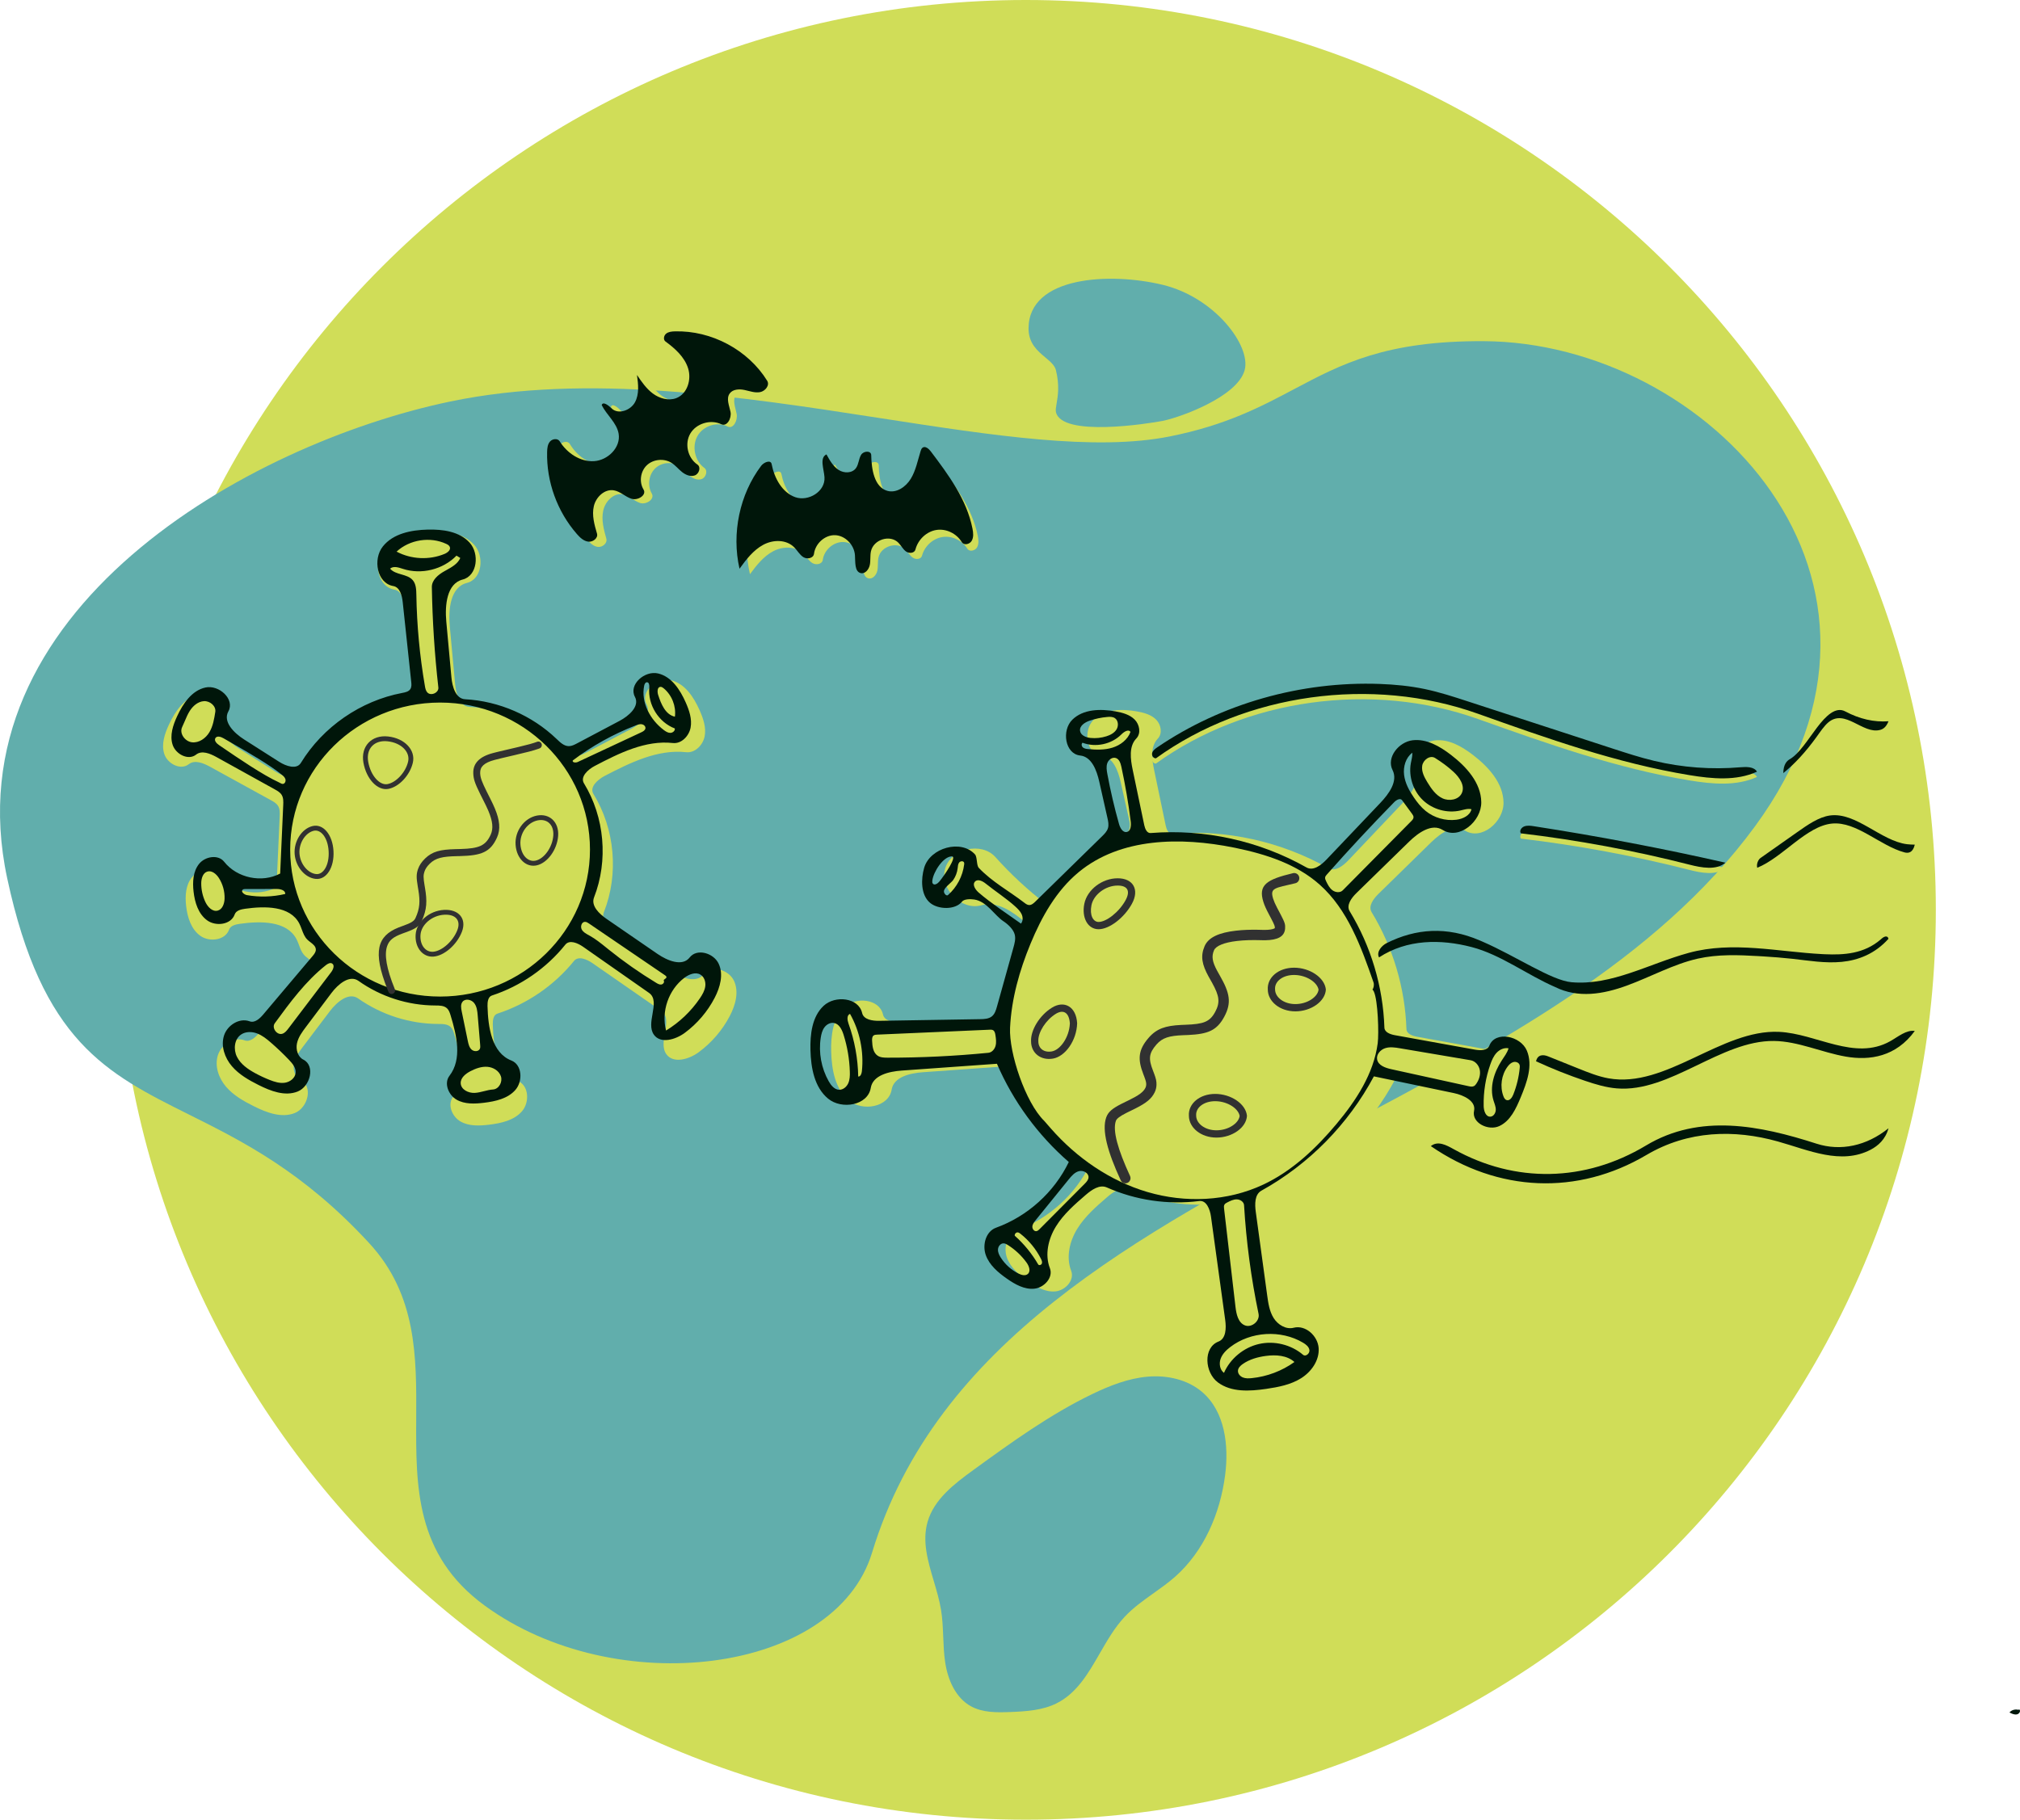<svg width="384" height="346" viewBox="0 0 384 346" fill="none" xmlns="http://www.w3.org/2000/svg">
<path d="M22 173C22 77.455 99.455 0 195 0C290.545 0 368 77.455 368 173C368 268.545 290.545 346 195 346C99.455 346 22 268.545 22 173Z" fill="#D0DD58"/>
<path d="M221.017 80.031C224.061 79.448 235.184 75.541 236.604 70.393C237.874 65.789 230.967 56.557 221.017 54.154C211.066 51.75 195.526 52.472 195.526 62.468C195.526 65.294 197.241 66.729 198.714 67.962C199.658 68.751 200.502 69.458 200.732 70.393C201.448 73.299 201.095 75.351 200.857 76.738C200.738 77.429 200.648 77.956 200.732 78.34C201.805 83.189 218.41 80.53 221.017 80.031Z" fill="#61AEAC"/>
<path d="M70.219 236.415C79.249 246.228 79.184 257.997 79.121 269.597C79.049 282.735 78.978 295.658 92.121 305.278C116.867 323.392 158.716 318.455 165.778 295.229C177.964 255.151 216.123 234.944 254.778 214.474C284.696 198.63 314.912 182.629 333.615 157.135C368.026 110.228 324.603 65.076 282.037 64.87C263.388 64.779 254.972 69.24 246.016 73.988C239.684 77.344 233.082 80.844 222.402 82.979C208.173 85.824 188.74 82.818 167.375 79.512C140.993 75.43 111.666 70.893 85.552 76.354C47.346 84.344 -9.546 116.014 1.366 166.981C8.006 197.994 20.189 204.074 35.934 211.93C46.064 216.985 57.668 222.775 70.219 236.415Z" fill="#61AEAC"/>
<path d="M223.365 299.824C222.079 300.957 220.677 301.955 219.276 302.951C217.322 304.341 215.371 305.729 213.745 307.482C211.884 309.487 210.475 311.936 209.076 314.364C206.883 318.173 204.718 321.934 200.885 323.862C198.192 325.217 195.081 325.408 192.068 325.528C189.517 325.63 186.824 325.668 184.584 324.441C181.653 322.834 180.183 319.406 179.681 316.101C179.436 314.489 179.371 312.857 179.305 311.225C179.236 309.512 179.167 307.799 178.891 306.109C178.59 304.271 178.047 302.437 177.505 300.608C176.383 296.822 175.27 293.062 176.338 289.354C177.572 285.074 181.405 282.145 185.01 279.528C192.272 274.257 199.584 268.956 207.667 265.058C210.995 263.454 214.503 262.079 218.184 261.763C221.865 261.448 225.767 262.298 228.564 264.711C232.86 268.417 233.623 274.822 232.9 280.449C231.963 287.746 228.881 294.957 223.365 299.824Z" fill="#61AEAC"/>
<path d="M328 165.032C326.302 166.517 323.481 166 321.178 165.412C310.68 162.733 299.954 160.74 289.119 159.454C288.789 158.992 289.192 158.346 289.764 158.132C290.335 157.917 290.988 158.007 291.6 158.102C303.83 159.994 315.976 162.307 328 165.032Z" fill="#D0DD58"/>
<path d="M314.448 145.67C319.801 146.948 325.385 147.362 330.884 146.887C332.027 146.788 333.447 146.779 334 147.728C330.088 149.526 325.473 149.096 321.187 148.39C307.331 146.108 294.078 141.391 280.921 136.7C260.789 129.521 236.835 132.844 219.747 145.186C219.233 145.23 218.889 144.613 219.033 144.146C219.177 143.679 219.618 143.356 220.036 143.071C232.203 134.796 247.347 130.491 262.336 131.048C265.189 131.154 268.042 131.431 270.83 132.014C273.603 132.593 276.295 133.47 278.98 134.345C288.168 137.339 297.357 140.334 306.546 143.329C309.156 144.179 311.77 145.031 314.448 145.67Z" fill="#D0DD58"/>
<path d="M117.97 78.016C119.206 79.288 121.501 78.409 122.316 76.814C123.132 75.22 122.919 73.295 122.685 71.507C123.537 72.828 124.413 74.176 125.64 75.131C126.867 76.085 128.532 76.59 129.965 76.021C132.038 75.198 132.835 72.388 132.167 70.196C131.499 68.004 129.765 66.351 127.978 64.986C127.521 64.637 127.65 63.834 128.087 63.459C128.525 63.084 129.134 63.025 129.702 63.008C136.511 62.805 143.301 66.618 146.848 72.639C147.362 73.511 146.487 74.663 145.517 74.85C144.547 75.036 143.575 74.633 142.609 74.424C141.643 74.214 140.469 74.278 139.893 75.107C139.192 76.114 139.806 77.483 140.039 78.701C140.273 79.918 139.4 81.647 138.322 81.103C136.346 80.108 133.694 80.943 132.586 82.907C131.479 84.872 132.082 87.673 133.891 88.964C134.602 89.472 134.217 90.777 133.405 91.081C132.592 91.385 131.686 90.969 131.018 90.401C130.351 89.833 129.808 89.107 129.08 88.626C127.684 87.705 125.688 87.916 124.501 89.11C123.313 90.303 123.052 92.363 123.9 93.834C124.526 94.919 122.84 96.019 121.676 95.637C120.512 95.256 119.602 94.206 118.399 93.99C116.671 93.679 115.067 95.302 114.676 97.072C114.285 98.841 114.775 100.678 115.262 102.422C115.505 103.292 114.513 104.102 113.645 103.989C112.777 103.877 112.096 103.185 111.525 102.499C107.877 98.11 105.87 92.296 106.007 86.507C106.023 85.789 106.093 85.015 106.547 84.47C107.001 83.926 107.973 83.812 108.335 84.426C109.684 86.712 112.121 88.463 114.705 88.303C117.288 88.143 119.697 85.616 119.28 82.972C118.942 80.825 117.063 79.33 116.135 77.378C116.352 76.584 117.405 77.434 117.97 78.016V78.016Z" fill="#D0DD58"/>
<path d="M152.737 105.276C151.253 103.812 148.806 103.85 146.977 104.817C145.149 105.784 143.807 107.487 142.568 109.176C141.066 102.736 142.591 95.621 146.586 90.431C147.105 89.757 148.377 89.265 148.54 90.109C149.04 92.691 150.507 95.298 152.929 96.138C155.35 96.978 158.547 95.119 158.362 92.494C158.256 90.99 157.395 88.959 158.73 88.343C159.327 89.409 159.964 90.519 160.981 91.167C161.998 91.814 163.513 91.809 164.227 90.822C164.73 90.127 164.716 89.155 165.166 88.424C165.617 87.692 167.032 87.606 167.049 88.472C167.098 91.054 167.614 94.296 170.032 94.98C171.711 95.454 173.475 94.285 174.411 92.772C175.346 91.26 175.687 89.452 176.228 87.748C176.301 87.519 176.387 87.278 176.572 87.132C177.066 86.743 177.731 87.291 178.117 87.792C181.407 92.06 184.797 96.54 185.872 101.876C186.022 102.62 186.112 103.449 185.723 104.095C185.334 104.741 184.277 104.964 183.88 104.323C182.894 102.733 180.96 101.829 179.149 102.112C177.339 102.396 175.752 103.851 175.269 105.67C175.086 106.362 174.096 106.439 173.521 106.036C172.945 105.632 172.613 104.956 172.116 104.454C170.574 102.896 167.481 103.828 166.998 105.997C166.816 106.817 166.956 107.684 166.781 108.505C166.606 109.327 165.903 110.158 165.106 109.974C163.927 109.703 164.112 107.962 164.025 106.72C163.889 104.799 162.202 103.127 160.333 103.062C158.464 102.997 156.671 104.548 156.41 106.456C156.297 107.285 155.135 107.493 154.436 107.064C153.738 106.635 153.325 105.855 152.737 105.276L152.737 105.276Z" fill="#D0DD58"/>
<path fill-rule="evenodd" clip-rule="evenodd" d="M35.385 172.281C35.17 170.391 35.276 168.316 36.472 166.831C37.668 165.345 40.268 164.911 41.454 166.404C43.996 169.607 48.936 170.637 52.561 168.721C52.764 164.22 52.967 159.719 53.169 155.218C53.2 154.541 53.219 153.817 52.861 153.239C52.553 152.741 52.015 152.437 51.5 152.154C47.64 150.031 43.779 147.909 39.919 145.786C38.659 145.093 37.015 144.421 35.886 145.308C34.34 146.523 31.851 145.237 31.236 143.378C30.621 141.519 31.31 139.496 32.141 137.722C33.304 135.241 35.051 132.679 37.744 132.096C40.437 131.513 43.63 134.408 42.289 136.798C41.143 138.839 43.412 141.062 45.397 142.318C47.722 143.788 50.046 145.259 52.371 146.73C53.725 147.587 55.828 148.303 56.666 146.942C61.04 139.841 68.532 134.707 76.773 133.165C77.372 133.053 78.044 132.915 78.376 132.408C78.647 131.995 78.604 131.461 78.551 130.971C77.989 125.741 77.426 120.512 76.864 115.283C76.723 113.971 76.299 112.341 74.988 112.121C71.767 111.578 70.89 106.853 72.928 104.318C74.966 101.784 78.54 101.088 81.806 101.008C84.797 100.934 88.093 101.369 90.114 103.559C92.135 105.749 91.663 110.112 88.762 110.837C85.592 111.629 85.207 115.892 85.506 119.122C85.845 122.778 86.183 126.434 86.521 130.09C86.693 131.941 87.367 134.308 89.237 134.408C95.966 134.77 102.531 137.601 107.389 142.235C108.081 142.895 108.849 143.639 109.808 143.64C110.383 143.64 110.917 143.367 111.425 143.1C114.236 141.624 117.047 140.148 119.858 138.671C121.725 137.69 123.916 135.784 122.915 133.937C121.614 131.536 124.846 128.701 127.519 129.331C130.191 129.961 131.883 132.548 132.991 135.042C133.683 136.599 134.269 138.303 133.958 139.976C133.648 141.649 132.142 143.212 130.438 143.026C125.012 142.432 119.803 145.017 114.965 147.528C113.605 148.233 112.011 149.665 112.811 150.965C116.9 157.611 117.66 166.169 114.807 173.422C114.157 175.075 115.829 176.656 117.301 177.661C120.667 179.958 124.032 182.254 127.398 184.551C129.352 185.884 132.321 187.099 133.777 185.241C135.22 183.399 138.533 184.367 139.525 186.483C140.517 188.599 139.812 191.119 138.729 193.191C137.316 195.893 135.275 198.27 132.81 200.082C130.961 201.441 127.969 202.303 126.659 200.426C124.998 198.047 128.096 193.876 125.706 192.217C121.348 189.191 116.991 186.165 112.633 183.139C111.561 182.394 109.932 181.708 109.113 182.722C105.369 187.36 100.243 190.885 94.552 192.736C93.779 192.987 93.66 194.006 93.681 194.813C93.79 198.962 94.513 204.031 98.41 205.534C100.55 206.359 100.724 209.59 99.22 211.312C97.716 213.034 95.277 213.574 92.998 213.851C91.147 214.076 89.153 214.165 87.538 213.238C85.924 212.311 84.999 210.003 86.138 208.537C88.677 205.266 87.577 200.592 86.36 196.643C86.208 196.149 86.042 195.632 85.666 195.273C85.066 194.699 84.135 194.7 83.302 194.698C77.892 194.683 72.499 192.966 68.091 189.854C66.311 188.597 64.037 190.515 62.725 192.248C61.036 194.48 59.347 196.711 57.658 198.942C56.912 199.927 56.147 200.954 55.892 202.16C55.637 203.365 56.047 204.803 57.156 205.357C59.571 206.561 58.536 210.65 56.024 211.641C53.512 212.633 50.688 211.556 48.273 210.352C46.329 209.383 44.388 208.288 42.978 206.645C41.568 205.002 40.767 202.698 41.419 200.639C42.072 198.58 44.472 197.069 46.512 197.819C47.518 198.189 48.508 197.288 49.2 196.474C52.462 192.642 55.724 188.809 58.986 184.977C59.304 184.603 59.64 184.184 59.635 183.695C59.626 182.808 58.594 182.359 57.956 181.738C57.093 180.898 56.909 179.603 56.346 178.542C54.495 175.054 49.527 175.111 45.594 175.658C44.78 175.771 43.815 176 43.543 176.77C42.825 178.796 39.828 179.196 38.077 177.935C36.325 176.675 35.629 174.414 35.385 172.281Z" fill="#D0DD58"/>
<path fill-rule="evenodd" clip-rule="evenodd" d="M243.93 226.82C242.628 227.544 242.655 229.399 242.856 230.878C243.579 236.184 244.302 241.49 245.025 246.796C245.23 248.301 245.453 249.856 246.255 251.145C247.057 252.434 248.606 253.387 250.074 253.008C252.334 252.424 254.671 254.557 254.835 256.891C254.999 259.225 253.458 261.421 251.478 262.66C249.498 263.899 247.138 264.351 244.829 264.689C241.692 265.147 238.2 265.352 235.654 263.459C233.109 261.567 232.795 256.792 235.751 255.647C237.201 255.086 237.244 253.075 237.033 251.532C236.128 244.941 235.224 238.349 234.32 231.758C234.132 230.392 233.46 228.624 232.096 228.798C226.134 229.561 219.969 228.654 214.478 226.207C213.104 225.595 211.599 226.644 210.46 227.629C208.36 229.446 206.226 231.303 204.772 233.671C203.318 236.039 202.626 239.045 203.629 241.638C204.314 243.409 202.534 245.365 200.648 245.549C198.761 245.733 196.979 244.714 195.426 243.624C193.748 242.445 192.085 241.036 191.406 239.097C190.727 237.159 191.437 234.602 193.364 233.903C199.37 231.725 204.459 227.118 207.23 221.35C201.345 216.225 196.628 209.759 193.54 202.583C187.493 203.016 181.446 203.449 175.398 203.881C172.964 204.056 169.896 204.773 169.5 207.187C168.951 210.536 163.977 211.402 161.366 209.241C158.755 207.079 158.095 203.36 158.009 199.967C157.932 196.942 158.308 193.601 160.505 191.525C162.702 189.449 167.185 189.93 167.851 192.882C168.136 194.148 169.801 194.399 171.095 194.378C177.512 194.273 183.929 194.168 190.346 194.063C191.13 194.05 191.98 194.014 192.587 193.515C193.139 193.061 193.36 192.325 193.552 191.635C194.595 187.886 195.639 184.136 196.682 180.386C196.905 179.586 197.129 178.744 196.938 177.935C196.696 176.916 195.852 176.169 195.052 175.494C192.629 173.446 189.632 171.26 186.582 172.125C182.755 173.212 178.565 168.987 179.671 165.158C180.776 161.328 186.571 160.001 189.227 162.968C192.127 166.208 195.326 169.179 198.77 171.83C199.032 172.032 199.317 172.24 199.646 172.261C200.119 172.291 200.519 171.935 200.857 171.603C205.092 167.447 209.328 163.291 213.563 159.135C214.024 158.683 214.502 158.203 214.69 157.584C214.883 156.946 214.737 156.262 214.591 155.612C214.072 153.303 213.553 150.995 213.034 148.686C212.55 146.535 211.592 143.934 209.404 143.701C206.508 143.392 205.826 138.906 207.902 136.859C209.978 134.811 213.285 134.757 216.151 135.275C217.466 135.512 218.835 135.88 219.777 136.829C220.719 137.778 221.028 139.474 220.101 140.439C218.646 141.952 218.977 144.385 219.406 146.442C220.139 149.961 220.873 153.479 221.606 156.998C221.751 157.693 222.115 158.565 222.822 158.508C233.076 157.681 243.562 160.002 252.515 165.08C253.803 165.81 255.312 164.646 256.332 163.57C259.749 159.966 263.166 156.362 266.583 152.757C268.226 151.024 269.99 148.607 268.914 146.474C267.707 144.081 270.084 141.107 272.739 140.787C275.394 140.466 277.924 141.943 280.045 143.576C282.973 145.83 285.765 148.898 285.819 152.599C285.872 156.3 281.598 159.882 278.469 157.916C276.394 156.611 273.817 158.442 272.065 160.157C268.721 163.429 265.378 166.701 262.035 169.974C261.079 170.908 260.052 172.299 260.746 173.442C264.802 180.123 267.106 187.863 267.363 195.68C267.392 196.574 268.483 196.964 269.361 197.123C274.447 198.045 279.533 198.966 284.619 199.887C285.636 200.071 286.986 200.083 287.36 199.117C288.475 196.24 293.311 197.226 294.504 200.072C295.697 202.917 294.511 206.148 293.331 208.999C292.439 211.154 291.375 213.495 289.265 214.481C287.155 215.466 283.942 213.857 284.444 211.578C284.857 209.705 282.468 208.575 280.594 208.182C275.515 207.118 270.436 206.053 265.357 204.988C260.499 214.122 252.961 221.802 243.93 226.82Z" fill="#D0DD58"/>
<path fill-rule="evenodd" clip-rule="evenodd" d="M355.609 218.608C349.967 221.548 343.848 218.692 337.987 217.048C329.668 214.714 320.883 214.944 312.989 219.609C299.896 227.347 284.806 226.728 272 217.927C273.325 216.853 274.93 217.72 276.339 218.505C288.051 225.033 301.304 224.78 312.908 217.808C323.117 211.673 334.587 214.004 345.315 217.462C349.913 218.944 354.839 217.89 359 214.535C358.435 216.638 357.011 217.877 355.609 218.608Z" fill="#00160A"/>
<path fill-rule="evenodd" clip-rule="evenodd" d="M314.448 144.67C319.801 145.948 325.385 146.362 330.884 145.887C332.027 145.788 333.447 145.779 334 146.728C330.088 148.526 325.473 148.096 321.187 147.39C307.331 145.108 294.078 140.391 280.921 135.7C260.789 128.521 236.835 131.844 219.747 144.186C219.233 144.23 218.889 143.613 219.033 143.146C219.177 142.679 219.618 142.356 220.036 142.071C232.203 133.796 247.347 129.491 262.336 130.048C265.189 130.154 268.042 130.431 270.83 131.014C273.603 131.593 276.295 132.47 278.98 133.345C288.168 136.339 297.357 139.334 306.546 142.329C309.156 143.179 311.77 144.031 314.448 144.67Z" fill="#00160A"/>
<path fill-rule="evenodd" clip-rule="evenodd" d="M150.981 104.07C149.463 102.542 146.96 102.582 145.09 103.591C143.22 104.6 141.848 106.378 140.581 108.14C139.044 101.42 140.604 93.996 144.69 88.58C145.221 87.877 146.522 87.364 146.689 88.245C147.2 90.938 148.7 93.658 151.177 94.535C153.654 95.412 156.924 93.472 156.734 90.733C156.626 89.164 155.745 87.044 157.11 86.401C157.721 87.514 158.372 88.673 159.412 89.348C160.452 90.023 162.002 90.018 162.733 88.988C163.247 88.263 163.232 87.249 163.693 86.486C164.153 85.722 165.601 85.632 165.618 86.536C165.668 89.231 166.196 92.613 168.669 93.327C170.386 93.822 172.19 92.601 173.147 91.023C174.104 89.445 174.452 87.559 175.006 85.78C175.081 85.542 175.168 85.29 175.358 85.138C175.863 84.732 176.543 85.303 176.938 85.826C180.303 90.28 183.769 94.955 184.869 100.523C185.022 101.299 185.114 102.164 184.716 102.838C184.318 103.512 183.238 103.745 182.832 103.076C181.824 101.417 179.845 100.474 177.994 100.77C176.142 101.065 174.519 102.583 174.025 104.482C173.838 105.204 172.826 105.284 172.237 104.863C171.648 104.442 171.309 103.736 170.801 103.212C169.223 101.587 166.06 102.56 165.566 104.823C165.38 105.678 165.524 106.583 165.344 107.44C165.165 108.297 164.446 109.165 163.631 108.973C162.425 108.69 162.615 106.873 162.525 105.578C162.387 103.573 160.661 101.828 158.75 101.76C156.838 101.692 155.004 103.311 154.738 105.302C154.622 106.167 153.433 106.384 152.719 105.937C152.005 105.489 151.582 104.675 150.981 104.07H150.981Z" fill="#00160A"/>
<path fill-rule="evenodd" clip-rule="evenodd" d="M116.262 77.65C117.528 78.891 119.879 78.033 120.714 76.477C121.55 74.922 121.332 73.044 121.091 71.299C121.965 72.588 122.863 73.903 124.119 74.835C125.376 75.766 127.081 76.259 128.549 75.704C130.673 74.9 131.49 72.159 130.805 70.021C130.121 67.882 128.344 66.27 126.514 64.938C126.046 64.597 126.178 63.814 126.626 63.448C127.074 63.082 127.698 63.024 128.28 63.008C135.255 62.809 142.21 66.53 145.844 72.404C146.371 73.255 145.475 74.379 144.481 74.561C143.487 74.743 142.491 74.35 141.502 74.145C140.512 73.94 139.31 74.002 138.719 74.811C138.002 75.794 138.631 77.13 138.87 78.318C139.109 79.505 138.215 81.192 137.111 80.662C135.086 79.691 132.369 80.505 131.235 82.422C130.1 84.338 130.718 87.071 132.571 88.331C133.3 88.826 132.906 90.1 132.073 90.397C131.241 90.693 130.312 90.287 129.628 89.733C128.945 89.179 128.389 88.47 127.643 88.001C126.213 87.103 124.168 87.308 122.952 88.473C121.736 89.638 121.468 91.647 122.337 93.082C122.978 94.14 121.251 95.213 120.059 94.841C118.866 94.469 117.933 93.445 116.701 93.234C114.931 92.93 113.288 94.514 112.888 96.241C112.487 97.967 112.989 99.759 113.488 101.46C113.737 102.309 112.721 103.1 111.832 102.99C110.942 102.88 110.245 102.205 109.66 101.535C105.923 97.254 103.867 91.581 104.007 85.934C104.024 85.233 104.095 84.478 104.56 83.947C105.025 83.416 106.021 83.305 106.392 83.903C107.774 86.134 110.271 87.842 112.917 87.686C115.564 87.53 118.031 85.065 117.604 82.485C117.257 80.39 115.333 78.932 114.383 77.028C114.604 76.253 115.683 77.082 116.262 77.65V77.65Z" fill="#00160A"/>
<path fill-rule="evenodd" clip-rule="evenodd" d="M359.311 197.987C360.853 197.124 362.384 195.787 364 196.029C360.419 200.941 355.453 201.698 350.886 200.906C346.319 200.113 341.827 197.988 337.237 197.932C327.08 197.808 317.499 207.781 307.353 206.951C305.309 206.784 303.286 206.176 301.279 205.496C298.163 204.441 295.068 203.207 292 201.798C292.308 200.433 293.441 200.519 294.274 200.853C296.195 201.624 298.115 202.395 300.035 203.166C301.93 203.926 303.83 204.689 305.765 205.037C316.71 207.009 327.197 195.688 338.199 196.201C345.303 196.532 352.556 201.769 359.311 197.987V197.987Z" fill="#00160A"/>
<path fill-rule="evenodd" clip-rule="evenodd" d="M383.82 325C384.22 325.263 383.895 325.884 383.406 325.978C382.916 326.073 382.43 325.84 382 325.616C382.369 325.142 383.126 324.93 383.743 325.127L383.82 325Z" fill="#00160A"/>
<path fill-rule="evenodd" clip-rule="evenodd" d="M347.53 137.384C346.767 138.039 346.047 139.118 345.322 140.125C343.277 142.963 341.16 145.264 339 147C339.036 145.268 339.715 144.659 340.246 144.35C342.054 143.295 343.717 140.565 345.418 138.328C347.119 136.091 348.962 134.302 350.775 135.268C353.491 136.716 356.248 137.344 359 137.143C358.556 138.278 357.969 138.639 357.404 138.789C354.101 139.668 350.732 134.636 347.53 137.384Z" fill="#00160A"/>
<path fill-rule="evenodd" clip-rule="evenodd" d="M328 164.032C326.302 165.517 323.481 165 321.178 164.412C310.68 161.733 299.954 159.74 289.119 158.454C288.789 157.992 289.192 157.346 289.764 157.132C290.335 156.917 290.988 157.007 291.6 157.102C303.83 158.994 315.976 161.307 328 164.032Z" fill="#00160A"/>
<path fill-rule="evenodd" clip-rule="evenodd" d="M362.515 160.52C363.01 160.582 363.505 160.594 364 160.605C363.62 162.192 362.748 162.266 362.029 162.073C357.411 160.832 352.935 156.169 348.295 156.591C343.415 157.034 338.872 163.054 334.047 165C333.853 164.201 334.3 163.405 334.653 163.157C336.962 161.53 339.271 159.904 341.581 158.278C343.649 156.821 345.736 155.356 347.877 155.059C352.813 154.373 357.578 159.907 362.515 160.52Z" fill="#00160A"/>
<path fill-rule="evenodd" clip-rule="evenodd" d="M281.295 178.816L281.871 179.065C288.204 181.816 294.931 186.428 298.745 186.763C306.404 187.437 313.455 183.245 321.046 181.176C329.405 178.897 337.955 180.981 346.438 181.42L346.892 181.442C350.526 181.605 354.338 181.373 357.519 178.634L357.709 178.467C358.137 178.082 358.825 177.777 359 178.502C356.436 181.367 353.254 182.586 350.115 182.892C346.976 183.199 343.833 182.655 340.696 182.306C338.866 182.102 337.034 181.965 335.201 181.852L334.285 181.797C330.435 181.573 326.561 181.424 322.747 182.279C318.162 183.307 313.761 185.762 309.249 187.408C304.777 189.04 300.018 189.854 295.643 187.683C290.26 185.35 285.33 181.528 279.75 180.075C273.867 178.543 267.486 178.559 262.15 182.045C261.601 180.997 262.668 179.792 263.592 179.329C269.167 176.536 275.021 176.121 281.295 178.816Z" fill="#00160A"/>
<path fill-rule="evenodd" clip-rule="evenodd" d="M42.613 163.859C41.476 162.416 38.984 162.835 37.838 164.27C36.691 165.705 36.589 167.709 36.796 169.534C37.029 171.595 37.696 173.778 39.375 174.995C41.054 176.212 43.927 175.826 44.615 173.87C44.876 173.126 45.801 172.905 46.581 172.796C50.351 172.268 55.114 172.213 56.888 175.581C57.079 175.944 57.225 176.336 57.37 176.727C57.634 177.438 57.897 178.144 58.431 178.668C58.602 178.835 58.802 178.99 59.002 179.144C59.519 179.543 60.034 179.941 60.04 180.558C60.045 181.03 59.724 181.435 59.419 181.796L50.038 192.9C49.374 193.686 48.426 194.556 47.461 194.199C45.506 193.475 43.205 194.934 42.579 196.922C41.954 198.911 42.722 201.136 44.074 202.723C45.426 204.31 47.286 205.367 49.149 206.303C51.464 207.466 54.172 208.506 56.579 207.548C58.987 206.591 59.979 202.642 57.664 201.479C56.601 200.944 56.208 199.555 56.452 198.391C56.697 197.227 57.431 196.235 58.145 195.283L63.003 188.819C64.26 187.145 66.44 185.293 68.146 186.506C72.372 189.512 77.541 191.17 82.727 191.185L82.743 191.185C83.537 191.187 84.422 191.189 84.993 191.74C85.353 192.086 85.512 192.586 85.658 193.063C86.825 196.877 87.88 201.391 85.445 204.55C84.354 205.966 85.24 208.195 86.788 209.091C88.336 209.986 90.247 209.899 92.021 209.682C94.206 209.415 96.544 208.893 97.986 207.23C99.427 205.567 99.261 202.447 97.21 201.65C93.473 200.199 92.78 195.302 92.676 191.296C92.656 190.516 92.77 189.532 93.511 189.289C98.966 187.502 103.879 184.098 107.469 179.618C108.253 178.639 109.815 179.302 110.843 180.021L123.374 188.789C124.592 189.641 124.323 191.178 124.043 192.777C123.797 194.186 123.542 195.641 124.287 196.717C125.543 198.53 128.412 197.697 130.184 196.385C132.546 194.634 134.503 192.339 135.857 189.729C136.896 187.728 137.571 185.294 136.621 183.251C135.67 181.207 132.494 180.272 131.111 182.051C129.715 183.846 126.869 182.673 124.996 181.385L115.318 174.731C113.906 173.76 112.303 172.233 112.926 170.637C115.662 163.631 114.933 155.366 111.013 148.948C110.247 147.692 111.775 146.309 113.079 145.628C117.716 143.203 122.709 140.707 127.91 141.28C129.544 141.46 130.987 139.951 131.285 138.334C131.582 136.718 131.02 135.073 130.357 133.57C129.295 131.161 127.674 128.662 125.112 128.054C122.55 127.446 119.452 130.184 120.699 132.502C121.658 134.286 119.558 136.127 117.768 137.074L109.684 141.352C109.198 141.609 108.686 141.874 108.135 141.873C107.226 141.872 106.495 141.169 105.838 140.537L105.816 140.516C101.159 136.041 94.866 133.306 88.417 132.957C86.623 132.86 85.977 130.575 85.813 128.786L84.84 118.194C84.553 115.074 84.923 110.957 87.961 110.192C90.742 109.492 91.194 105.278 89.257 103.163C87.32 101.048 84.16 100.628 81.293 100.699C78.162 100.776 74.736 101.449 72.783 103.897C70.83 106.345 71.67 110.908 74.758 111.432C76.014 111.645 76.421 113.219 76.556 114.486L78.173 129.637C78.224 130.111 78.265 130.627 78.005 131.026C77.687 131.515 77.042 131.648 76.468 131.756C68.569 133.246 61.388 138.204 57.194 145.062C56.391 146.376 54.376 145.685 53.077 144.857L46.393 140.596C44.49 139.383 42.315 137.237 43.413 135.265C44.699 132.957 41.638 130.161 39.057 130.724C36.475 131.287 34.8 133.762 33.686 136.157C32.889 137.871 32.229 139.825 32.818 141.62C33.408 143.416 35.794 144.657 37.276 143.484C38.358 142.627 39.934 143.277 41.142 143.946L52.242 150.096C52.736 150.369 53.252 150.663 53.547 151.144C53.891 151.702 53.872 152.401 53.843 153.056L53.26 166.096C49.785 167.946 45.049 166.951 42.613 163.859ZM76.54 108.149C76.56 108.155 76.58 108.162 76.6 108.168C80.102 109.311 84.216 108.294 86.781 105.65L87.502 106.096C87.024 107.203 85.898 107.827 84.826 108.421C84.704 108.489 84.583 108.556 84.464 108.623C83.294 109.283 82.073 110.291 82.095 111.634C82.201 118.009 82.614 124.378 83.331 130.713C83.447 131.734 81.877 132.416 81.21 131.636C80.931 131.31 80.846 130.866 80.773 130.443C79.787 124.714 79.243 118.909 79.148 113.097C79.132 112.12 79.097 111.054 78.461 110.312C77.93 109.692 77.12 109.457 76.31 109.222C75.498 108.986 74.686 108.75 74.155 108.126C74.783 107.574 75.738 107.886 76.54 108.149ZM48.495 204.049C47.114 203.297 45.747 202.35 45.044 200.944C44.34 199.538 44.535 197.578 45.841 196.702C46.712 196.118 47.88 196.133 48.863 196.498C49.846 196.864 50.68 197.537 51.473 198.224C52.682 199.27 53.841 200.375 54.945 201.532C55.605 202.223 56.29 203.057 56.197 204.009C56.1 204.998 55.138 205.73 54.154 205.875C53.171 206.02 52.181 205.706 51.257 205.341C50.311 204.968 49.388 204.536 48.495 204.049ZM126.616 195.951C125.67 192.334 127.091 188.212 130.067 185.947C130.951 185.274 132.178 184.755 133.14 185.31C133.873 185.733 134.181 186.674 134.076 187.513C133.972 188.352 133.53 189.109 133.056 189.809C131.379 192.284 129.167 194.394 126.616 195.951ZM52.235 194.567C55.136 190.599 58.085 186.58 61.937 183.528C62.285 183.253 62.761 182.977 63.139 183.208C63.667 183.531 63.339 184.343 62.965 184.837L54.823 195.559C54.516 195.962 54.182 196.387 53.703 196.553C52.67 196.911 51.59 195.45 52.235 194.567ZM110.59 176.739C110.29 176.185 110.56 175.3 111.189 175.281C111.475 175.272 111.732 175.44 111.968 175.6L126.439 185.456C126.569 185.545 126.716 185.668 126.694 185.824C126.675 185.961 126.536 186.056 126.406 186.145C126.256 186.248 126.118 186.342 126.192 186.485C126.35 186.789 126.036 187.165 125.696 187.202C125.356 187.24 125.034 187.057 124.742 186.88C121.592 184.968 118.568 182.849 115.696 180.541C115.558 180.43 115.42 180.318 115.282 180.206C114.248 179.371 113.212 178.532 112.051 177.889C111.998 177.86 111.945 177.831 111.892 177.802C111.387 177.526 110.861 177.239 110.59 176.739ZM36.081 135.164C36.69 134.209 37.651 133.381 38.782 133.319C39.913 133.258 41.102 134.249 40.926 135.368C40.717 136.699 40.495 138.068 39.805 139.225C39.115 140.382 37.835 141.294 36.496 141.142C35.157 140.989 34.042 139.446 34.631 138.234C34.81 137.866 34.97 137.487 35.129 137.108C35.41 136.441 35.691 135.773 36.081 135.164ZM92.016 207.48C91.425 207.63 90.834 207.779 90.227 207.807C89.04 207.862 87.646 207.181 87.58 205.995C87.522 204.938 88.519 204.147 89.46 203.664C90.453 203.155 91.548 202.759 92.659 202.848C93.77 202.936 94.891 203.611 95.228 204.673C95.565 205.735 94.838 207.086 93.725 207.157C93.146 207.194 92.581 207.337 92.016 207.48ZM75.387 104.888C77.869 102.59 81.775 101.982 84.838 103.418C85.114 103.547 85.405 103.715 85.511 104.001C85.724 104.572 85.082 105.082 84.519 105.317C81.613 106.53 78.167 106.368 75.387 104.888ZM39.414 165.722C40.273 165.459 41.117 166.182 41.603 166.937C42.352 168.103 42.737 169.499 42.692 170.884C42.661 171.821 42.287 172.915 41.379 173.149C40.375 173.408 39.481 172.443 39.04 171.505C38.52 170.403 38.25 169.183 38.254 167.964C38.257 167.061 38.55 165.985 39.414 165.722ZM88.927 197.918L87.768 192.297C87.639 191.673 87.533 190.95 87.94 190.46C88.477 189.814 89.602 190.053 90.127 190.71C90.652 191.366 90.743 192.257 90.813 193.095L91.282 198.699C91.302 198.944 91.321 199.2 91.221 199.424C90.971 199.984 90.105 199.986 89.651 199.573C89.198 199.161 89.051 198.518 88.927 197.918ZM53.523 147.27C53.818 147.507 54.125 147.765 54.246 148.123C54.368 148.482 54.212 148.961 53.843 149.046C53.639 149.093 53.461 148.994 53.27 148.889C53.205 148.853 53.138 148.816 53.068 148.784C49.934 147.345 45.31 144.184 42.119 142.003C41.953 141.889 41.79 141.778 41.631 141.669C41.179 141.361 40.667 140.829 40.941 140.354C41.227 139.857 41.984 140.081 42.48 140.371C43.054 140.707 43.684 141.069 44.348 141.451C47.391 143.2 51.143 145.357 53.523 147.27ZM121.91 139.244L109.836 144.884C109.453 145.063 108.761 145.008 108.878 144.601C112.546 141.83 116.602 139.575 120.891 137.921C121.247 137.784 121.624 137.648 122.001 137.707C122.377 137.767 122.74 138.093 122.698 138.472C122.656 138.855 122.259 139.081 121.91 139.244ZM122.975 129.725C123.393 129.717 123.467 130.313 123.428 130.729C123.119 134 125.209 137.351 128.282 138.512C128.357 138.959 127.885 139.347 127.431 139.352C126.978 139.356 126.568 139.095 126.206 138.824C123.604 136.879 121.814 133.57 122.456 130.386C122.516 130.088 122.671 129.731 122.975 129.725ZM128.3 136.275C126.505 135.893 125.665 133.87 125.111 132.121C124.926 131.536 124.939 130.634 125.552 130.599C125.784 130.586 125.994 130.732 126.173 130.881C127.724 132.17 128.554 134.275 128.3 136.275ZM46.648 169.043L52.636 169.033C53.334 169.032 54.285 169.288 54.219 169.982C51.847 170.545 49.361 170.621 46.959 170.206C46.409 170.111 45.717 169.528 46.141 169.165C46.276 169.05 46.47 169.044 46.648 169.043ZM83.659 189.489C99.396 189.489 112.154 176.975 112.154 161.538C112.154 146.102 99.396 133.587 83.659 133.587C67.921 133.587 55.163 146.102 55.163 161.538C55.163 176.975 67.921 189.489 83.659 189.489Z" fill="#00160A"/>
<path fill-rule="evenodd" clip-rule="evenodd" d="M238.722 230.434C239.444 235.715 240.165 240.997 240.887 246.278C241.091 247.776 241.313 249.325 242.113 250.608C242.913 251.891 244.46 252.839 245.924 252.462C248.179 251.881 250.51 254.004 250.674 256.327C250.838 258.65 249.3 260.836 247.324 262.07C245.349 263.303 242.995 263.753 240.69 264.089C237.561 264.545 234.077 264.749 231.537 262.865C228.997 260.981 228.684 256.229 231.634 255.089C233.08 254.53 233.123 252.529 232.912 250.993C232.01 244.432 231.107 237.87 230.205 231.309C230.018 229.95 229.347 228.19 227.986 228.364C222.038 229.122 215.887 228.22 210.408 225.784C209.037 225.175 207.536 226.22 206.4 227.2C204.304 229.009 202.175 230.857 200.724 233.214C199.274 235.571 198.583 238.563 199.584 241.144C200.267 242.907 198.492 244.854 196.609 245.037C194.727 245.221 192.949 244.206 191.4 243.121C189.725 241.947 188.066 240.545 187.388 238.615C186.711 236.685 187.419 234.14 189.342 233.444C195.335 231.277 200.412 226.691 203.177 220.949C197.305 215.848 192.599 209.412 189.518 202.269C183.484 202.7 177.451 203.13 171.417 203.561C168.988 203.735 165.927 204.448 165.532 206.852C164.984 210.186 160.022 211.047 157.417 208.896C154.812 206.745 154.153 203.043 154.067 199.665C153.991 196.654 154.365 193.328 156.557 191.262C158.749 189.196 163.222 189.674 163.887 192.613C164.171 193.872 165.832 194.123 167.124 194.102C173.526 193.997 179.928 193.892 186.331 193.788C187.113 193.775 187.962 193.739 188.567 193.243C189.118 192.79 189.338 192.058 189.529 191.371C190.571 187.639 191.612 183.907 192.653 180.174C192.875 179.378 193.099 178.539 192.908 177.734C192.667 176.719 191.631 175.756 190.756 175.176C189.036 174.037 187.604 171.402 185.214 171.037C184.482 170.926 183.288 170.926 182.888 171.431C181.588 173.071 178.312 172.948 176.792 171.658C174.992 170.13 175.082 167.082 175.68 165.015C176.783 161.204 182.703 159.515 185.353 162.468C185.787 162.952 185.616 164.544 186.063 165.015C188.598 167.688 191.815 169.414 194.736 171.658C194.997 171.859 195.281 172.066 195.61 172.087C196.082 172.117 196.481 171.762 196.818 171.431C201.044 167.294 205.27 163.158 209.495 159.021C209.955 158.57 210.433 158.093 210.62 157.476C210.812 156.842 210.667 156.16 210.521 155.514C210.003 153.216 209.485 150.918 208.968 148.62C208.485 146.479 207.529 143.889 205.346 143.657C202.456 143.35 201.776 138.885 203.848 136.847C205.919 134.809 209.218 134.755 212.078 135.27C213.39 135.506 214.755 135.872 215.695 136.817C216.636 137.761 216.944 139.45 216.019 140.41C214.567 141.917 214.897 144.339 215.325 146.386C216.057 149.889 216.789 153.391 217.521 156.893C217.665 157.586 218.028 158.453 218.733 158.397C228.964 157.573 239.426 159.883 248.359 164.938C249.645 165.665 251.15 164.506 252.167 163.436C255.577 159.848 258.986 156.26 262.396 152.672C264.035 150.947 265.795 148.542 264.721 146.418C263.517 144.036 265.888 141.076 268.538 140.757C271.187 140.438 273.71 141.908 275.827 143.533C278.749 145.777 281.535 148.831 281.588 152.515C281.641 156.198 277.376 159.764 274.255 157.807C272.185 156.508 269.613 158.331 267.865 160.038C264.529 163.295 261.193 166.552 257.857 169.809C256.904 170.74 255.879 172.124 256.572 173.262C260.619 179.912 262.917 187.617 263.174 195.398C263.203 196.287 264.291 196.676 265.167 196.834C270.242 197.751 275.316 198.668 280.391 199.585C281.406 199.768 282.752 199.78 283.126 198.819C284.238 195.955 289.063 196.937 290.254 199.769C291.444 202.601 290.26 205.817 289.083 208.655C288.193 210.8 287.132 213.131 285.026 214.112C282.921 215.093 279.716 213.491 280.216 211.223C280.628 209.358 278.244 208.233 276.375 207.842C271.307 206.783 266.24 205.723 261.172 204.663C256.325 213.754 248.805 221.399 239.794 226.395C238.494 227.115 238.521 228.961 238.722 230.434ZM166.84 200.735C167.38 201.094 168.07 201.11 168.718 201.111C175.119 201.118 181.52 200.807 187.891 200.182C188.569 200.115 189.088 199.497 189.26 198.839C189.432 198.18 189.331 197.485 189.229 196.811C189.175 196.459 189.09 196.058 188.78 195.883C188.589 195.775 188.356 195.781 188.137 195.791C180.994 196.104 173.851 196.417 166.709 196.73C166.489 196.74 166.254 196.754 166.077 196.884C165.778 197.102 165.767 197.536 165.784 197.905C165.833 198.951 165.968 200.156 166.84 200.735ZM253.299 169.278C253.869 169.704 254.753 169.799 255.254 169.294C259.598 164.904 263.941 160.515 268.285 156.126C268.484 155.925 268.696 155.696 268.71 155.413C268.722 155.15 268.559 154.915 268.403 154.702C267.781 153.854 267.158 153.006 266.536 152.158C266.191 151.687 265.458 152.094 265.05 152.511C260.661 156.994 256.386 161.589 252.23 166.29C252.094 166.444 251.952 166.608 251.911 166.81C251.86 167.062 251.975 167.315 252.088 167.547C252.398 168.187 252.729 168.852 253.299 169.278ZM239.252 249.826C237.832 243.018 236.91 236.106 236.495 229.163C236.457 228.518 235.772 228.068 235.126 228.053C234.48 228.038 233.874 228.341 233.299 228.635C233.096 228.739 232.883 228.853 232.768 229.049C232.637 229.272 232.663 229.55 232.693 229.806C233.417 236.036 234.141 242.266 234.865 248.496C235.026 249.872 235.37 251.502 236.659 252.011C237.944 252.518 239.534 251.179 239.252 249.826ZM264.49 203.303C269.385 204.379 274.28 205.455 279.175 206.53C279.516 206.605 279.892 206.676 280.201 206.513C280.382 206.417 280.516 206.251 280.633 206.082C281.158 205.33 281.471 204.391 281.314 203.487C281.158 202.583 280.462 201.749 279.557 201.596C275.092 200.84 270.628 200.084 266.163 199.328C265.216 199.168 264.225 199.01 263.312 199.307C262.399 199.604 261.608 200.515 261.79 201.457C262.01 202.595 263.358 203.054 264.49 203.303ZM156.718 195.352C156.303 195.918 156.13 196.623 156.022 197.316C155.585 200.147 156.131 203.121 157.546 205.612C157.98 206.377 158.62 207.171 159.498 207.211C160.255 207.245 160.936 206.67 161.248 205.98C161.56 205.29 161.575 204.506 161.551 203.749C161.478 201.376 161.076 199.013 160.362 196.749C160.056 195.778 159.53 194.682 158.527 194.508C157.836 194.388 157.132 194.787 156.718 195.352ZM272.803 144.123C271.849 143.529 270.537 144.483 270.362 145.594C270.188 146.705 270.761 147.784 271.345 148.745C272.08 149.953 272.928 151.187 274.207 151.792C275.486 152.396 277.297 152.09 277.89 150.806C278.539 149.401 277.459 147.819 276.321 146.769C275.241 145.772 274.05 144.901 272.803 144.123ZM214.954 156.22C214.512 152.73 213.919 149.26 213.177 145.822C213.029 145.14 212.783 144.35 212.121 144.129C211.458 143.908 210.735 144.444 210.498 145.102C210.262 145.759 210.38 146.485 210.507 147.172C211.1 150.367 211.838 153.535 212.72 156.663C212.933 157.42 213.435 158.357 214.204 158.193C214.964 158.03 215.051 156.991 214.954 156.22ZM232.034 258.381C231.711 259.304 231.894 260.458 232.675 261.045C233.879 258.315 236.423 256.215 239.332 255.551C242.241 254.886 245.444 255.673 247.714 257.609C248.205 258.028 249.004 257.357 248.92 256.717C248.837 256.077 248.258 255.629 247.703 255.301C243.479 252.802 237.749 253.15 233.858 256.141C233.084 256.736 232.357 257.459 232.034 258.381ZM205.097 222.691C204.28 222.91 203.692 223.604 203.159 224.261C201.063 226.846 198.967 229.431 196.871 232.016C196.585 232.368 196.287 232.75 196.251 233.202C196.214 233.654 196.577 234.163 197.025 234.096C197.263 234.06 197.45 233.88 197.62 233.709C200.476 230.839 203.333 227.969 206.189 225.099C206.535 224.751 206.903 224.357 206.93 223.866C206.975 223.021 205.915 222.473 205.097 222.691ZM240.657 257.818C239.096 258.025 237.531 258.46 236.241 259.363C235.805 259.668 235.374 260.081 235.335 260.613C235.292 261.18 235.735 261.696 236.262 261.911C236.789 262.126 237.38 262.101 237.946 262.044C240.86 261.753 243.693 260.683 246.072 258.975C244.655 257.699 242.546 257.568 240.657 257.818ZM277.632 154.108C275.131 154.681 272.365 153.924 270.506 152.157C268.647 150.39 267.75 147.666 268.195 145.14C268.313 144.468 268.521 143.802 268.485 143.122C267.221 144.061 266.723 145.785 266.916 147.349C267.108 148.912 267.89 150.342 268.78 151.642C269.419 152.576 270.129 153.475 271.007 154.19C272.619 155.502 274.776 156.124 276.839 155.871C278.079 155.718 279.444 155.085 279.728 153.868C279.039 153.694 278.325 153.949 277.632 154.108ZM207.305 140.315C208.321 140.416 209.357 140.308 210.33 140C211.097 139.757 211.864 139.354 212.272 138.66C212.679 137.966 212.578 136.934 211.889 136.518C211.485 136.274 210.981 136.283 210.51 136.324C209.363 136.422 208.228 136.661 207.139 137.032C206.221 137.345 205.172 138.027 205.321 138.985C205.453 139.834 206.45 140.23 207.305 140.315ZM284.513 200.169C283.935 200.781 283.598 201.578 283.317 202.371C282.419 204.911 281.985 207.614 282.043 210.308C282.062 211.197 282.421 212.362 283.309 212.326C283.924 212.301 284.336 211.629 284.346 211.014C284.356 210.399 284.088 209.82 283.908 209.232C283.129 206.684 284.019 203.887 285.474 201.655C285.961 200.908 286.519 200.185 286.777 199.331C285.954 199.157 285.09 199.557 284.513 200.169ZM187.388 168.013C186.795 167.534 185.883 167.071 185.353 167.619C184.772 168.221 185.43 169.183 186.063 169.731C188.352 171.71 191.621 173.86 194.083 175.619C194.492 175.131 194.474 174.392 194.205 173.815C193.936 173.239 193.461 172.789 192.993 172.358C191.465 170.952 189.003 169.318 187.388 168.013ZM191.612 236.742C191.35 236.576 191.065 236.415 190.756 236.415C190.19 236.416 189.752 236.986 189.715 237.551C189.678 238.115 189.943 238.654 190.248 239.131C191.078 240.429 192.268 241.494 193.649 242.177C194.2 242.449 194.918 242.642 195.383 242.241C195.994 241.715 195.618 240.714 195.144 240.062C194.189 238.747 192.984 237.614 191.612 236.742ZM286.399 209.175C286.969 209.363 287.439 208.71 287.662 208.154C288.312 206.53 288.73 204.813 288.898 203.072C288.918 202.868 288.934 202.656 288.865 202.462C288.708 202.014 288.137 201.821 287.68 201.948C287.222 202.075 286.869 202.437 286.586 202.817C285.412 204.398 285.103 206.584 285.793 208.428C285.909 208.739 286.084 209.071 286.399 209.175ZM163.841 203.71C164.246 199.951 163.446 196.071 161.587 192.78C160.932 193.031 161.07 193.986 161.307 194.646C162.465 197.868 163.088 201.28 163.146 204.703C163.593 204.72 163.793 204.155 163.841 203.71ZM213.195 139.623C211.315 141.521 208.286 142.177 205.79 141.225C205.52 141.437 205.601 141.899 205.862 142.122C206.123 142.345 206.486 142.394 206.828 142.427C208.388 142.582 209.995 142.623 211.492 142.157C212.989 141.69 214.374 140.641 214.904 139.165C214.537 138.587 213.677 139.137 213.195 139.623ZM193.988 234.592C193.836 234.472 193.67 234.351 193.476 234.332C193.147 234.3 192.838 234.643 192.906 234.967C194.664 236.53 196.172 238.376 197.352 240.411C197.505 240.675 197.961 240.533 198.061 240.245C198.162 239.958 198.031 239.645 197.894 239.373C196.961 237.52 195.618 235.876 193.988 234.592ZM178.571 167.623C179.541 166.441 181.999 162.836 180.95 162.836C179.327 162.836 177.453 165.73 177.236 167.425C177.21 167.627 177.203 167.852 177.328 168.013C177.637 168.409 178.252 168.012 178.571 167.623ZM182.339 163.999C182.103 164.297 182.093 164.707 182.05 165.085C181.957 165.888 181.663 166.667 181.201 167.331C180.848 167.84 179.704 168.591 179.47 169.294C179.296 169.816 179.915 170.451 180.203 170.198C181.891 168.714 183.011 166.597 183.288 164.366C183.302 164.25 183.314 164.129 183.275 164.019C183.147 163.661 182.575 163.701 182.339 163.999Z" fill="#00160A"/>
<path fill-rule="evenodd" clip-rule="evenodd" d="M192.012 195.412C192.277 189.907 193.802 184.524 195.903 179.437C198.015 174.323 200.813 169.338 205.058 165.831C213.026 159.251 224.439 159.123 234.55 161.158L234.894 161.228C240.655 162.418 246.487 164.294 250.893 168.229C256.203 172.971 258.753 180.035 261.104 186.791C261.254 187.225 261.146 187.869 260.903 188.147C261.03 188.294 261.121 188.427 261.173 188.54C261.951 190.244 262.146 196.518 261.9 198.378C261.135 204.158 257.797 209.257 254.071 213.708C250.163 218.377 245.628 222.664 240.142 225.243C233.322 228.449 225.326 228.779 218.108 226.648C211.03 224.557 204.704 220.192 199.806 214.618L198.506 213.128C194.951 209.665 191.781 200.215 192.012 195.412Z" fill="#D0DD58"/>
<path fill-rule="evenodd" clip-rule="evenodd" d="M102.119 141.041C102.459 140.914 102.835 141.092 102.96 141.44C103.084 141.787 102.91 142.172 102.571 142.3L102.292 142.402C101.347 142.735 100.212 143.026 97.689 143.613L95.398 144.149C94.878 144.274 94.468 144.376 94.045 144.487C91.992 145.027 91.245 145.815 91.279 146.984L91.287 147.154C91.341 147.941 91.623 148.696 92.492 150.452L93.234 151.927C93.608 152.675 93.856 153.202 94.086 153.758C94.987 155.929 95.191 157.669 94.477 159.255C93.22 162.048 91.496 162.679 87.402 162.78L86.876 162.791C84.108 162.849 82.819 163.136 81.707 164.213C81.191 164.714 80.871 165.196 80.7 165.694C80.463 166.38 80.471 166.9 80.709 168.338L80.776 168.735C81.224 171.327 81.169 172.914 80.175 175.116C79.705 176.158 78.927 176.625 77.16 177.266L76.474 177.516C74.804 178.141 73.994 178.743 73.596 179.896C73.041 181.499 73.434 184.11 75.053 188.07C75.193 188.412 75.036 188.805 74.703 188.948C74.369 189.091 73.985 188.93 73.846 188.588L73.634 188.062C70.796 180.879 71.756 177.974 75.731 176.37L76.398 176.119L76.723 176.002C78.159 175.481 78.72 175.144 78.987 174.553C79.815 172.72 79.888 171.415 79.53 169.225L79.413 168.533C79.14 166.876 79.132 166.215 79.465 165.248C79.709 164.539 80.146 163.88 80.808 163.239C82.192 161.898 83.68 161.535 86.582 161.457L87.601 161.433C91.052 161.329 92.331 160.819 93.288 158.693C93.814 157.525 93.652 156.14 92.881 154.283L92.76 153.998C92.533 153.475 92.266 152.926 91.854 152.114L91.299 151.009C90.278 148.944 90.002 148.139 89.97 147.024C89.915 145.147 91.127 143.869 93.72 143.188L94.371 143.021C94.55 142.976 94.737 142.931 94.939 142.882L98.514 142.043C100.425 141.589 101.325 141.34 102.119 141.041Z" fill="#313131"/>
<path fill-rule="evenodd" clip-rule="evenodd" d="M245.798 166.027C246.322 165.901 246.848 166.227 246.973 166.756C247.098 167.284 246.774 167.814 246.25 167.94C242.333 168.879 241.407 168.806 242.001 170.811L242.036 170.923C242.188 171.4 242.404 171.886 242.75 172.555L243.497 173.971C244.264 175.447 244.355 175.803 244.294 176.587C244.176 178.093 242.873 178.748 240.509 178.783L240.221 178.784L239.619 178.767C238.021 178.724 236.582 178.753 235.155 178.919C232.729 179.201 231.145 179.839 230.782 180.69C230.28 181.866 230.467 182.882 231.353 184.539L231.785 185.314L231.901 185.517C233.766 188.786 234.175 190.656 232.721 193.345C231.306 195.962 229.615 196.622 225.874 196.799L224.879 196.837C222.253 196.943 220.96 197.326 219.843 198.605C218.355 200.309 218.326 201.359 219.169 203.538L219.374 204.078C219.762 205.118 219.865 205.571 219.848 206.278C219.835 206.769 219.725 207.24 219.506 207.694C218.904 208.944 217.867 209.74 215.91 210.734L215.333 211.02C215.092 211.137 214.598 211.377 214.447 211.451L214.093 211.629C212.857 212.261 212.284 212.701 212.133 213.119C211.466 214.962 212.521 218.626 214.819 223.602C215.047 224.094 214.835 224.679 214.346 224.908C213.857 225.137 213.277 224.924 213.05 224.431C210.552 219.027 209.411 214.899 210.299 212.446C210.678 211.397 211.502 210.746 213.186 209.887L214.006 209.482C214.249 209.364 214.512 209.237 214.589 209.199C216.459 208.284 217.361 207.642 217.749 206.836C217.845 206.638 217.891 206.443 217.896 206.229C217.906 205.843 217.829 205.525 217.523 204.705L217.349 204.251C216.27 201.458 216.319 199.663 218.377 197.306C219.897 195.566 221.588 195.029 224.537 194.885L225.327 194.853C228.77 194.732 229.969 194.324 231.006 192.405C231.986 190.593 231.792 189.366 230.45 186.927L229.751 185.686C228.511 183.433 228.172 181.827 228.988 179.914C229.729 178.177 231.844 177.324 234.931 176.966C236.298 176.807 237.651 176.765 239.116 176.789L240.304 176.818C241.236 176.818 241.861 176.722 242.194 176.564C242.317 176.507 242.339 176.493 242.345 176.455L242.347 176.434C242.37 176.147 242.259 175.834 241.708 174.773L241.232 173.869C240.713 172.896 240.404 172.232 240.178 171.525C239.135 168.267 240.781 167.23 245.798 166.027Z" fill="#313131"/>
<path fill-rule="evenodd" clip-rule="evenodd" d="M212.468 167C215.427 167 216.641 169.169 215.178 171.844C213.716 174.519 210.878 176.688 208.839 176.688C206.801 176.688 205.588 174.519 206.129 171.844C206.67 169.169 209.508 167 212.468 167ZM212.468 168.384C210.148 168.384 207.892 170.108 207.485 172.118C207.099 174.03 207.812 175.304 208.839 175.304C210.299 175.304 212.722 173.452 213.964 171.18C214.931 169.411 214.357 168.384 212.468 168.384Z" fill="#313131"/>
<path fill-rule="evenodd" clip-rule="evenodd" d="M231.004 208C233.964 208 236.814 209.859 237.047 212.152C236.926 214.445 234.187 216.304 231.251 216.304C228.316 216.304 226.022 214.445 226.007 212.152C225.861 209.859 228.045 208 231.004 208ZM231.004 209.384C228.842 209.384 227.359 210.588 227.385 211.977L227.391 212.143C227.4 213.615 229.037 214.92 231.251 214.92C233.483 214.92 235.434 213.606 235.648 212.242L235.655 212.185L235.645 212.128C235.365 210.758 233.363 209.437 231.138 209.386L231.004 209.384Z" fill="#313131"/>
<path fill-rule="evenodd" clip-rule="evenodd" d="M69.089 145.022C68.534 141.92 70.636 139.687 73.785 140.036C76.933 140.384 79.036 142.617 78.481 145.022C77.925 147.427 75.823 149.659 73.785 150.008C71.746 150.356 69.644 148.124 69.089 145.022ZM73.683 140.953C71.146 140.672 69.551 142.366 69.997 144.859C70.474 147.523 72.19 149.345 73.629 149.098C75.278 148.817 77.106 146.876 77.582 144.814C77.997 143.013 76.333 141.246 73.683 140.953Z" fill="#313131"/>
<path fill-rule="evenodd" clip-rule="evenodd" d="M59.383 157.078C61.421 156.56 63.218 158.675 63.396 161.804C63.574 164.933 62.065 167.312 60.027 167.118C57.989 166.925 56.192 164.809 56.014 162.393C55.836 159.976 57.344 157.597 59.383 157.078ZM62.474 161.856C62.325 159.231 60.964 157.628 59.61 157.972C58.029 158.375 56.788 160.334 56.934 162.325C57.081 164.318 58.554 166.052 60.114 166.2C61.463 166.328 62.624 164.495 62.474 161.856Z" fill="#313131"/>
<path fill-rule="evenodd" clip-rule="evenodd" d="M84.408 173.009C87.228 172.854 88.751 174.716 87.809 177.168C86.868 179.621 84.451 181.734 82.413 181.89C80.375 182.045 78.852 180.182 79.011 177.73C79.171 175.278 81.587 173.164 84.408 173.009ZM86.948 176.838C87.64 175.037 86.637 173.811 84.459 173.93C82.082 174.061 80.06 175.83 79.932 177.79C79.806 179.723 80.915 181.078 82.343 180.969C83.995 180.844 86.125 178.98 86.948 176.838Z" fill="#313131"/>
<path fill-rule="evenodd" clip-rule="evenodd" d="M102.058 155.078C104.486 154.605 106.296 156.339 106.101 158.951C105.907 161.563 104.096 164.063 102.058 164.536C100.02 165.008 98.209 163.274 98.014 160.662C97.82 158.05 99.63 155.55 102.058 155.078ZM105.181 158.882C105.332 156.861 104.048 155.63 102.234 155.983C100.275 156.364 98.774 158.438 98.934 160.594C99.091 162.69 100.424 163.967 101.85 163.637C103.461 163.263 105.015 161.118 105.181 158.882Z" fill="#313131"/>
<path fill-rule="evenodd" clip-rule="evenodd" d="M246.004 184C248.964 184 251.814 185.859 252.047 188.152C251.926 190.445 249.187 192.304 246.251 192.304C243.316 192.304 241.022 190.445 241.007 188.152C240.861 185.859 243.045 184 246.004 184ZM246.004 185.384C243.842 185.384 242.359 186.588 242.385 187.977L242.391 188.143C242.4 189.615 244.037 190.92 246.251 190.92C248.483 190.92 250.434 189.606 250.648 188.242L250.655 188.185L250.645 188.128C250.365 186.758 248.363 185.437 246.138 185.386L246.004 185.384Z" fill="#313131"/>
<path fill-rule="evenodd" clip-rule="evenodd" d="M199.971 191.603C202.319 190.152 204.58 191.39 204.765 194.567C204.669 197.867 202.496 200.886 200.167 201.287C197.838 201.688 196.017 200.221 196.005 198.028C195.89 195.893 197.623 193.054 199.971 191.603ZM203.38 194.586L203.376 194.53C203.219 192.507 202.133 191.894 200.698 192.78C198.808 193.948 197.367 196.247 197.384 197.843L197.389 198.021C197.397 199.353 198.443 200.179 199.932 199.923C201.555 199.643 203.242 197.254 203.376 194.671L203.38 194.586Z" fill="#313131"/>
</svg>
